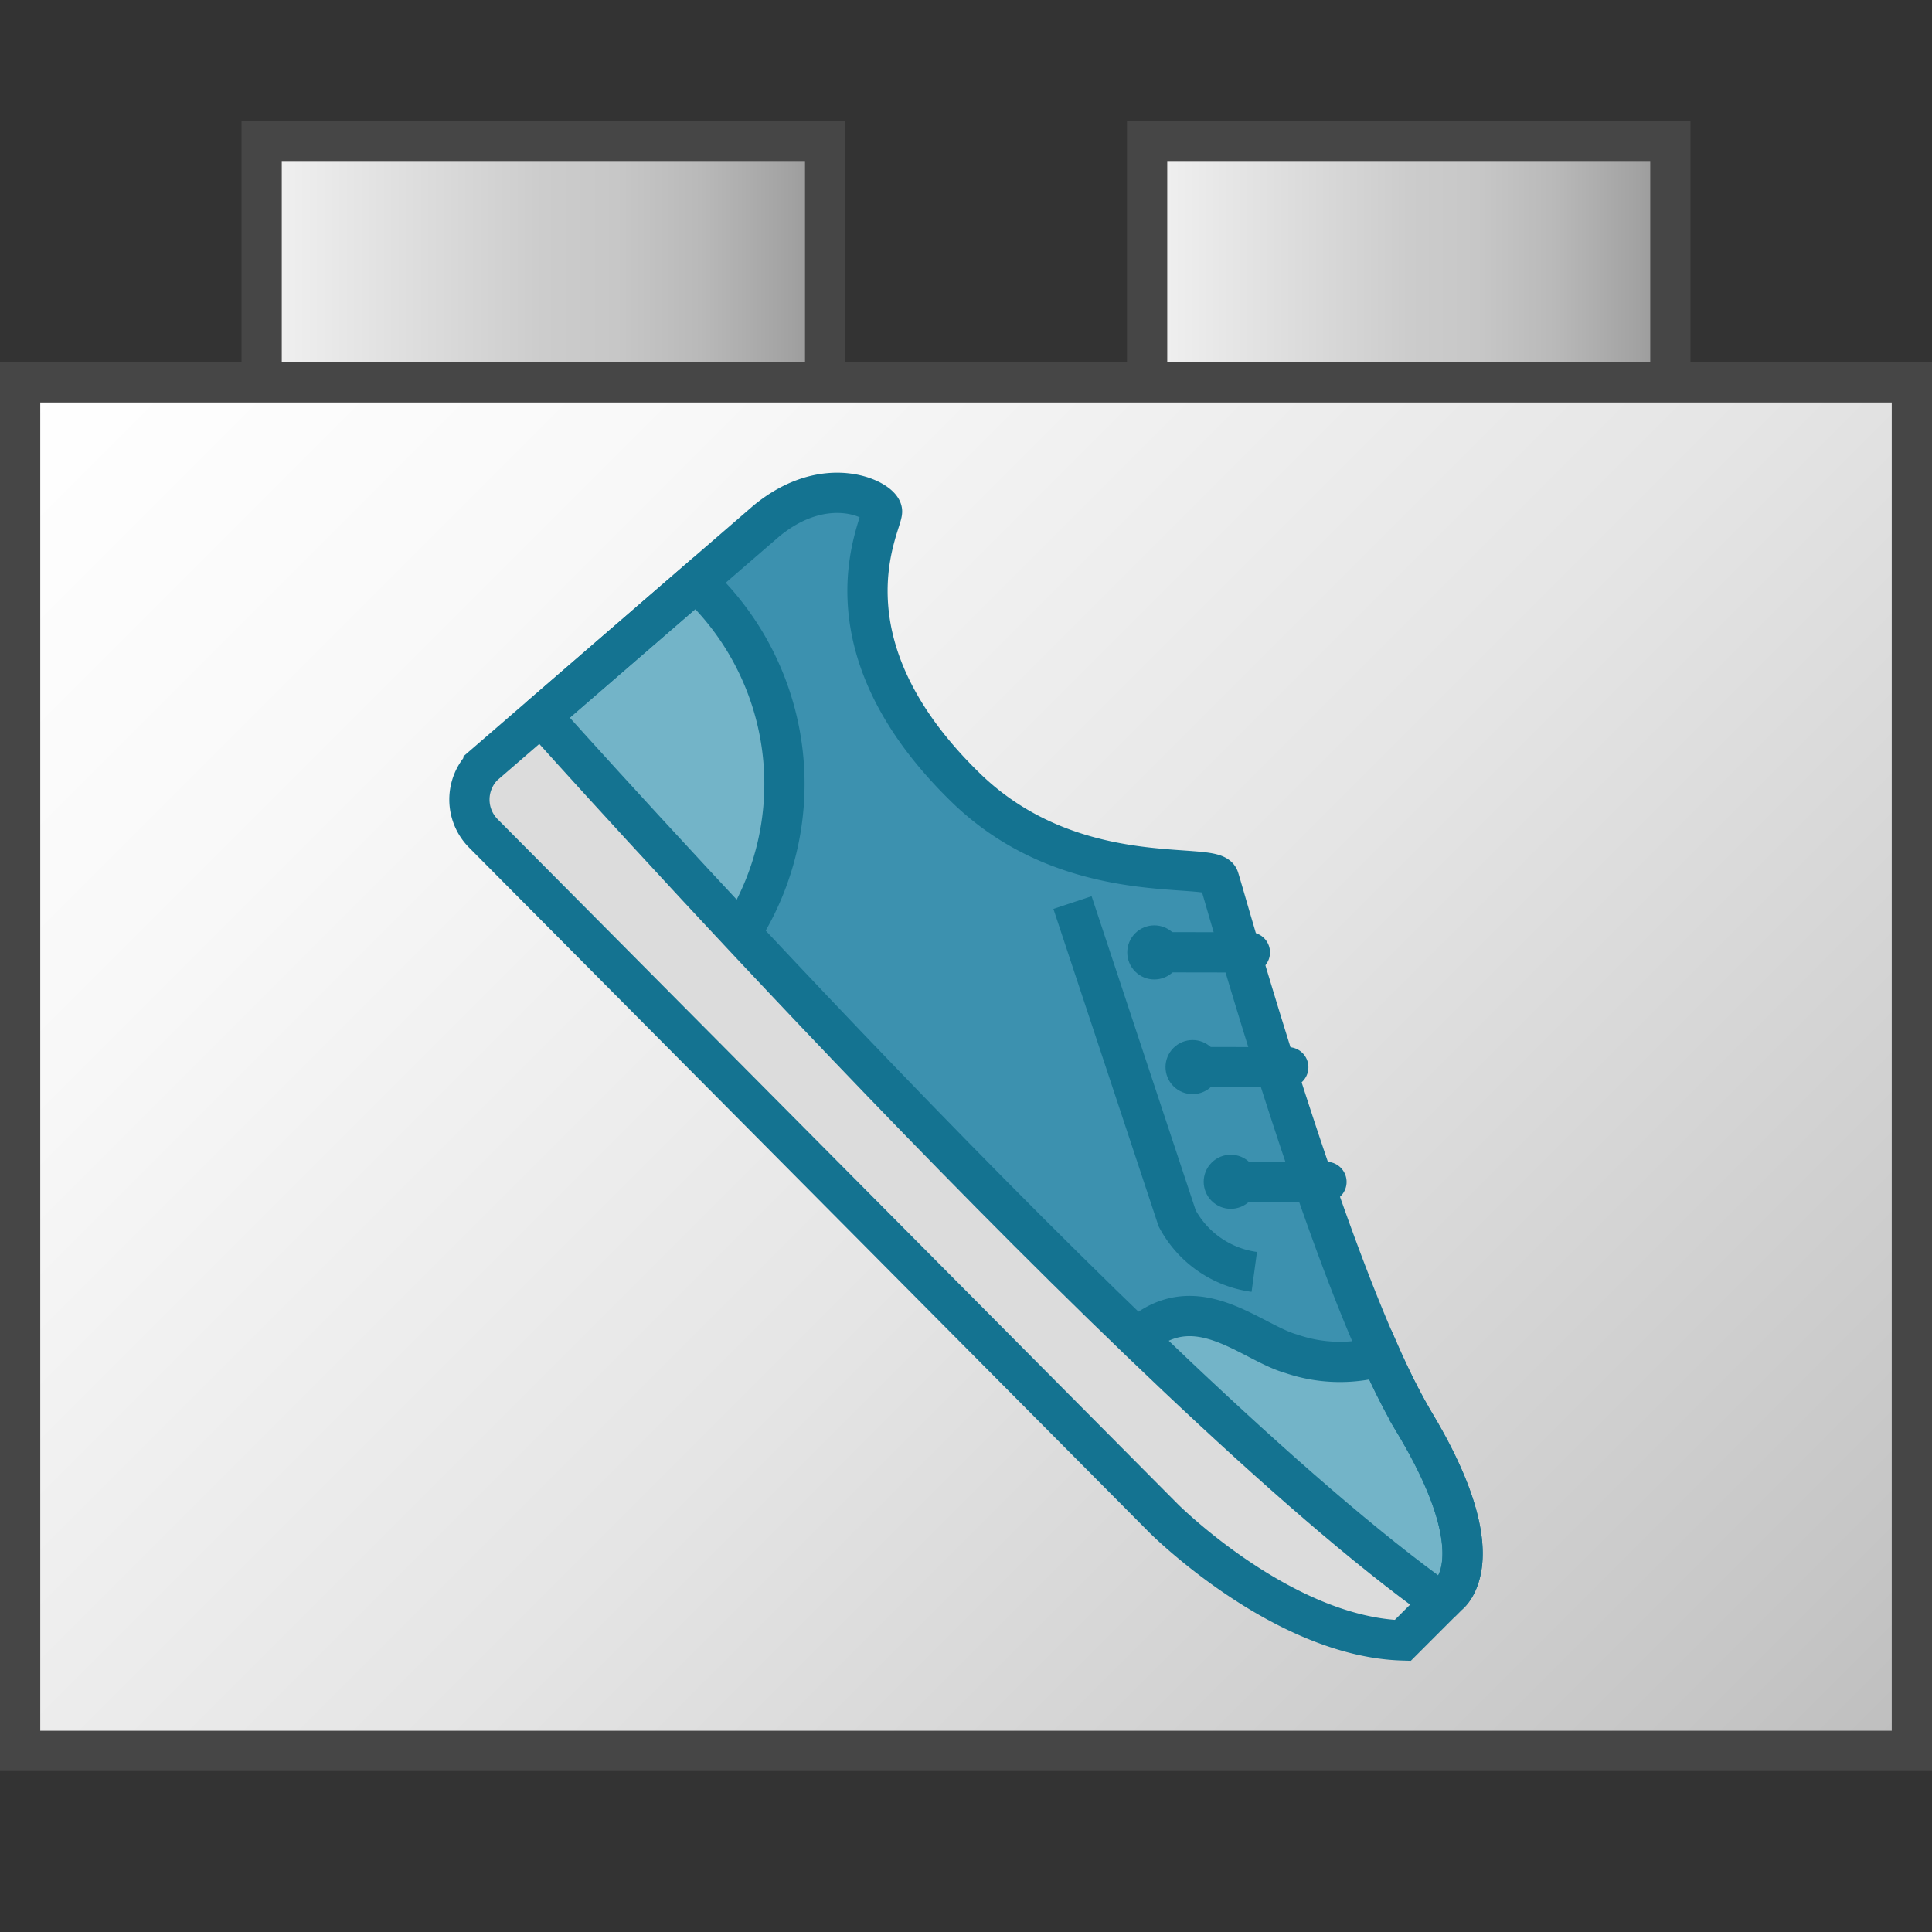 <svg id="Layer_1" data-name="Layer 1" xmlns="http://www.w3.org/2000/svg" xmlns:xlink="http://www.w3.org/1999/xlink" viewBox="0 0 48 48">
    <rect x="0" y="0" width="48" height="48" fill="#333333" stroke="none"/>
    <linearGradient id="front_-45" data-name="front -45" x1="6.5" y1="6.5" x2="20.5" y2="6.5" gradientUnits="userSpaceOnUse">
      <stop offset="0" stop-color="#f2f2f2"/>
      <stop offset="0.5" stop-color="#ccc"/>
      <stop offset="0.63" stop-color="#c7c7c7"/>
      <stop offset="0.779" stop-color="#b9b9b9"/>
      <stop offset="0.938" stop-color="#a2a2a2"/>
      <stop offset="0.99" stop-color="#999"/>
    </linearGradient>
    <linearGradient id="front_-45-2" x1="28.5" x2="41.5" xlink:href="#front_-45"/>
    <linearGradient id="paper_gradient" data-name="paper gradient" x1="3.75" y1="6.25" x2="44.25" y2="46.75" gradientUnits="userSpaceOnUse">
      <stop offset="0" stop-color="#fff"/>
      <stop offset="0.221" stop-color="#f8f8f8"/>
      <stop offset="0.541" stop-color="#e5e5e5"/>
      <stop offset="0.92" stop-color="#c6c6c6"/>
      <stop offset="1" stop-color="#bebebe"/>
    </linearGradient>
  <polyline points="6.5 9.5 6.5 3.5 20.5 3.5 20.5 9.5" stroke="#464646" stroke-miterlimit="10" fill="url(#front_-45)"/>
  <polyline points="28.5 9.5 28.5 3.5 41.5 3.5 41.5 9.5" stroke="#464646" stroke-miterlimit="10" fill="url(#front_-45-2)"/>
  <rect x="0.5" y="9.5" width="47" height="34" stroke="#464646" stroke-miterlimit="10" fill="url(#paper_gradient)"/>
  <path d="M19.034,12.949l-7.023,6.073a1.194,1.194,0,0,0,0,1.686L28.916,37.729s2.938,2.938,5.935,3.027l1.128-1.128s1.217-.861-.831-4.273S30.43,22.267,30.282,21.822s-3.638.33-6.291-2.255c-3.741-3.645-2.058-6.556-2.077-6.865C21.895,12.421,20.528,11.712,19.034,12.949Z" fill="#3c91af"/>
  <path d="M34.852,40.756l.95-.95c-7.339-5.214-22.255-21.9-22.255-21.9l-.165-.065-1.37,1.185a1.194,1.194,0,0,0,0,1.686L28.916,37.729S31.854,40.667,34.852,40.756Z" fill="#dcdcdc"/>
  <circle cx="28.679" cy="23.662" r="0.672" transform="translate(-8.332 27.21) rotate(-45)" fill="#147391"/>
  <line x1="28.675" y1="23.658" x2="31.053" y2="23.662" fill="none" stroke="#147391" stroke-linecap="round" stroke-miterlimit="3.864"/>
  <circle cx="29.629" cy="26.511" r="0.672" transform="translate(-10.068 28.716) rotate(-45)" fill="#147391"/>
  <line x1="29.629" y1="26.511" x2="32.007" y2="26.515" fill="none" stroke="#147391" stroke-linecap="round" stroke-miterlimit="3.864"/>
  <circle cx="30.578" cy="29.36" r="0.672" transform="translate(-11.805 30.222) rotate(-45)" fill="#147391"/>
  <line x1="30.578" y1="29.36" x2="32.956" y2="29.364" fill="none" stroke="#147391" stroke-linecap="round" stroke-miterlimit="3.864"/>
  <path d="M35.8,39.806l.178-.178s1.217-.861-.831-4.273a16.282,16.282,0,0,1-.844-1.663l-.035.014a3.725,3.725,0,0,1-2.188-.072c-.982-.278-2.27-1.579-3.638-.543l-.226.129" fill="#73b4c8" stroke="#147391" stroke-miterlimit="3.864"/>
  <path d="M18.39,23.177l.05-.055a6.855,6.855,0,0,0-1.1-8.63l-.052-.03-3.9,3.375" fill="#73b4c8" stroke="#147391" stroke-miterlimit="3.864"/>
  <path d="M13.546,17.9S28.462,34.592,35.8,39.806" fill="none" stroke="#147391" stroke-miterlimit="3.864"/>
  <path d="M19.034,12.949l-7.023,6.073a1.194,1.194,0,0,0,0,1.686L28.916,37.729s2.938,2.938,5.935,3.027l1.128-1.128s1.217-.861-.831-4.273S30.43,22.267,30.282,21.822s-3.638.33-6.291-2.255c-3.741-3.645-2.058-6.556-2.077-6.865C21.895,12.421,20.528,11.712,19.034,12.949Z" fill="none" stroke="#147391" stroke-miterlimit="3.864"/>
  <path d="M26.646,22.424l2.6,7.845A2.563,2.563,0,0,0,31.162,31.6" fill="none" stroke="#147391" stroke-miterlimit="3.864"/>
</svg>
